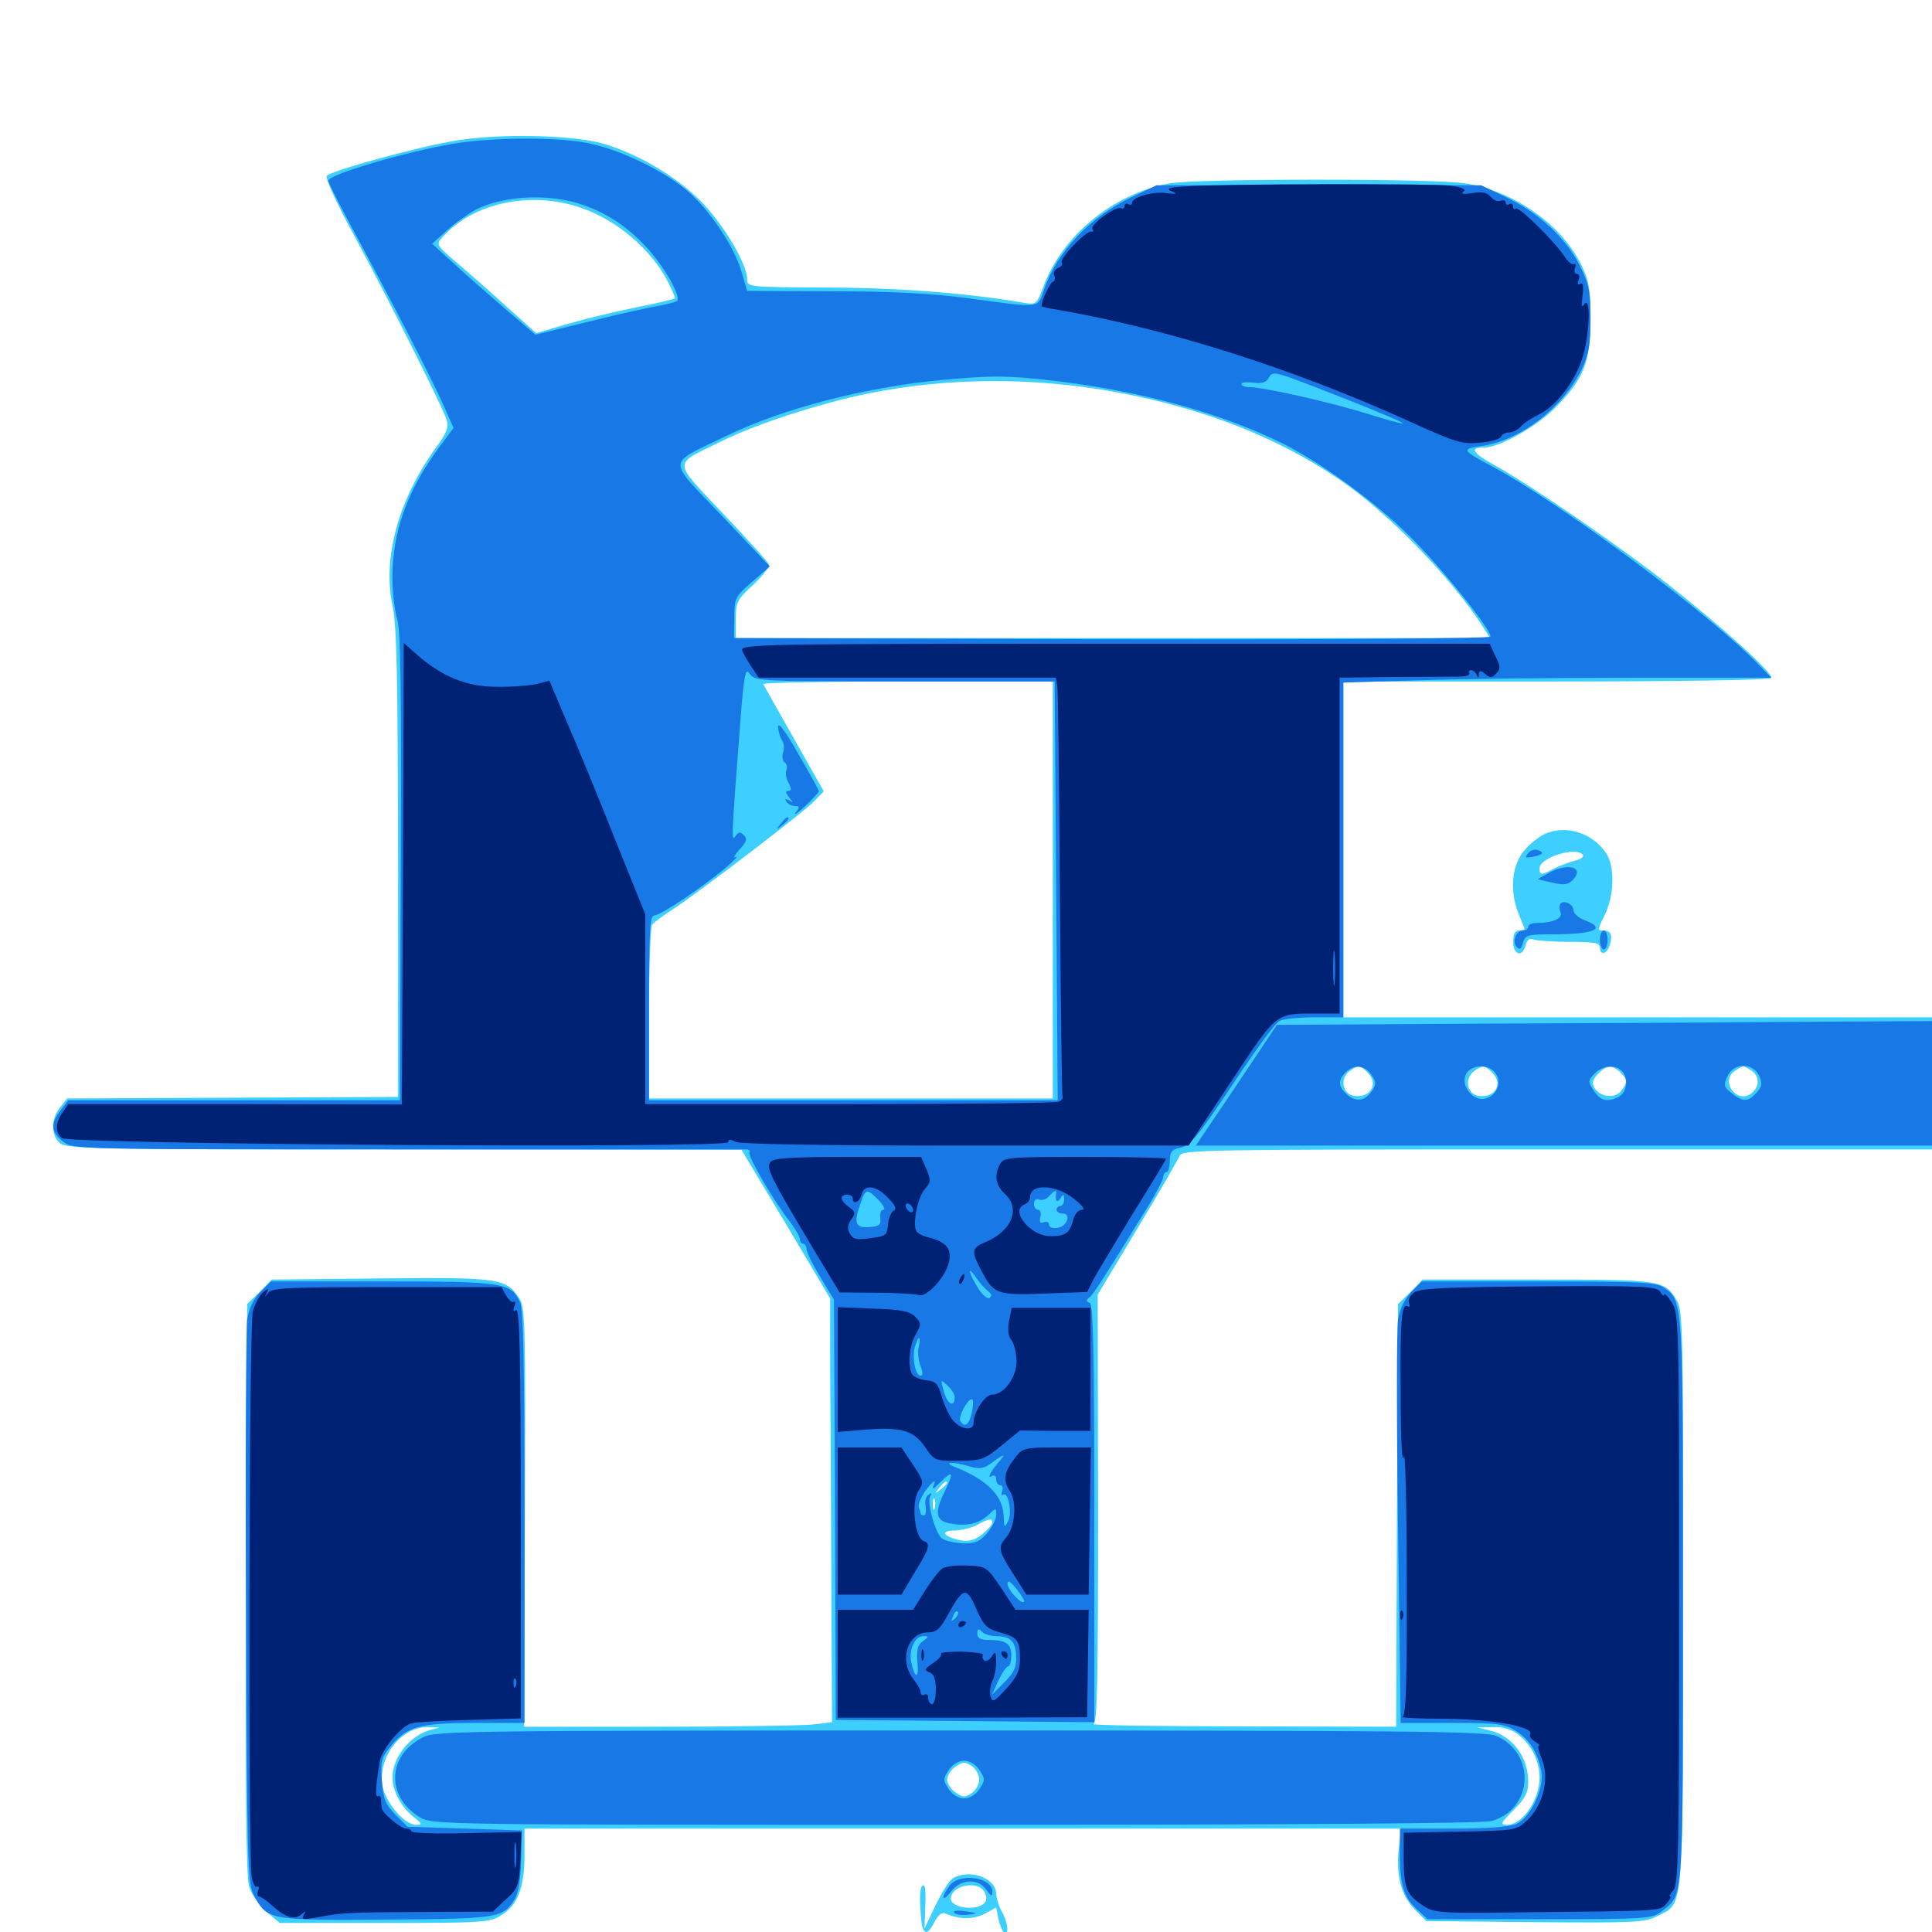 <svg xmlns="http://www.w3.org/2000/svg" viewBox="0 -1000 1000 1000">
	<path fill="#3ccfff" d="M236.719 -927.344C217.773 -924.414 172.07 -911.914 169.141 -908.984C168.164 -908.008 174.219 -894.727 183.203 -878.32C201.172 -844.922 229.297 -789.062 231.25 -782.422C232.422 -779.102 231.055 -775.586 225.391 -767.969C206.055 -741.016 198.047 -711.328 203.125 -686.719C205.469 -676.172 205.859 -649.609 206.055 -552.93V-432.227L120.508 -431.836L34.766 -431.445L31.055 -426.758C26.367 -421.094 26.367 -412.5 30.859 -408.398C34.18 -405.273 49.414 -405.078 209.18 -405.078L383.789 -404.883L406.836 -366.406L429.688 -327.93V-293.75C429.883 -275 430.078 -225.586 430.273 -184.18L430.664 -108.594L420.898 -107.422C415.625 -106.836 379.688 -106.25 341.211 -106.25H271.289L271.68 -214.453C272.07 -312.891 271.875 -323.242 268.945 -327.734C261.914 -338.477 258.789 -338.867 197.266 -338.281L140.625 -337.695L134.375 -331.25L127.93 -325L127.344 -177.93C126.953 -78.32 127.344 -28.711 128.906 -23.828C129.883 -19.922 133.984 -14.062 137.695 -10.742L144.727 -4.688H198.828C249.609 -4.688 253.32 -4.883 259.375 -8.594C267.969 -13.867 271.484 -23.047 271.484 -39.844V-53.516H498.242H725.195L724.023 -43.359C722.461 -29.297 725.195 -18.945 732.227 -11.719L738.281 -5.664L794.531 -5.078C844.922 -4.688 851.172 -4.883 857.422 -8.008C871.875 -15.43 871.094 -6.055 871.094 -172.266C871.289 -309.57 871.094 -321.68 867.969 -326.758C861.719 -337.5 859.961 -337.695 795.703 -337.695H736.328L730.078 -331.25L723.633 -325L723.047 -215.625L722.656 -106.25L642.969 -106.445C599.219 -106.445 564.648 -107.031 566.016 -107.617C567.969 -108.398 568.359 -131.25 568.359 -219.141L568.164 -329.883L588.672 -364.062C600 -382.812 609.766 -399.805 610.547 -401.758C611.719 -404.883 622.852 -405.078 805.859 -405.078H1000V-439.258V-473.438H847.656H695.312V-560.352V-647.266H805.469C869.336 -647.266 916.211 -648.047 916.797 -649.023C918.164 -651.172 893.164 -674.023 864.258 -696.875C840.43 -715.82 792.773 -748.633 774.023 -758.984C761.914 -765.625 760.352 -768.359 768.359 -768.359C775.977 -768.359 795.898 -779.492 805.078 -789.062C819.727 -803.711 823.242 -812.695 823.242 -834.766C823.242 -850.586 822.461 -854.883 818.359 -863.086C808.203 -883.789 783.789 -900.977 758.594 -905.078C743.359 -907.617 618.75 -907.617 605.273 -905.078C576.172 -899.609 550 -878.32 540.039 -851.562C536.523 -842.383 536.328 -842.188 529.492 -843.359C500.781 -848.242 466.602 -850.977 429.297 -851.172C387.5 -851.367 386.719 -851.367 386.719 -855.469C386.719 -863.477 374.219 -884.375 362.5 -896.094C349.805 -908.789 330.664 -920.117 312.5 -925.586C297.266 -930.078 259.375 -931.055 236.719 -927.344ZM308.008 -889.453C323.047 -882.617 337.305 -869.336 344.531 -856.25C347.656 -850.781 349.609 -845.898 349.219 -845.508C348.828 -845.117 339.648 -842.969 328.906 -840.82C318.164 -838.672 302.148 -834.766 293.359 -832.227L277.539 -827.539L262.109 -841.406C253.711 -849.023 241.992 -859.375 236.133 -864.258C225.781 -873.242 225.586 -873.438 229.102 -877.344C246.875 -897.07 280.859 -902.344 308.008 -889.453ZM578.516 -796.875C622.656 -788.672 660.156 -774.023 692.188 -752.539C717.773 -735.547 751.953 -700.391 768.164 -674.609L771.289 -669.727H576.172H380.859V-679.297C380.859 -688.281 381.445 -689.648 389.844 -697.266C394.727 -701.953 398.438 -706.641 398.047 -707.617C397.852 -708.789 387.109 -720.703 374.219 -734.18C347.656 -762.5 347.656 -758.984 374.414 -772.07C391.797 -780.664 425.586 -791.602 450.195 -796.484C491.406 -804.688 535.156 -804.883 578.516 -796.875ZM544.922 -539.453V-431.445H440.43H335.938V-475.391C335.938 -499.609 336.719 -520.312 337.5 -521.289C338.281 -522.461 342.773 -525.781 347.656 -528.906C360.938 -537.5 416.406 -579.883 421.68 -585.547L426.367 -590.43L411.133 -617.383C402.734 -632.227 395.508 -644.922 395.117 -645.898C394.727 -646.68 428.125 -647.266 469.531 -647.266H544.922ZM707.812 -444.922C713.867 -439.062 709.375 -431.445 700.781 -432.812C694.922 -433.594 693.359 -441.797 698.438 -445.508C702.93 -448.828 704.102 -448.633 707.812 -444.922ZM772.266 -444.922C778.32 -439.062 773.828 -431.445 765.234 -432.812C759.375 -433.594 757.812 -441.797 762.891 -445.508C767.383 -448.828 768.555 -448.633 772.266 -444.922ZM838.672 -444.922C842.383 -441.211 842.578 -440.039 839.258 -435.547C836.133 -431.25 828.516 -432.031 825.391 -436.719C823.828 -439.258 824.219 -441.016 826.953 -443.945C831.445 -448.828 834.57 -449.023 838.672 -444.922ZM907.031 -445.508C911.133 -442.383 910.547 -436.719 905.859 -433.594C898.438 -429.102 890.625 -440.43 897.656 -445.508C899.609 -446.875 901.758 -448.047 902.344 -448.047C902.93 -448.047 905.078 -446.875 907.031 -445.508ZM490.234 -232.422C490.234 -232.031 488.672 -230.469 486.914 -229.102C483.789 -226.562 483.594 -226.758 486.133 -229.883C488.672 -233.008 490.234 -233.984 490.234 -232.422ZM483.789 -219.141C483.203 -217.773 482.812 -218.75 482.812 -221.484C482.812 -224.219 483.203 -225.195 483.789 -224.023C484.18 -222.656 484.18 -220.312 483.789 -219.141ZM513.672 -211.914C513.672 -210.938 511.328 -208.203 508.398 -205.859C504.492 -202.734 501.367 -201.953 497.07 -202.734C488.086 -204.688 486.328 -207.812 494.336 -207.812C497.852 -208.008 503.125 -209.18 505.859 -210.742C511.719 -214.062 513.672 -214.258 513.672 -211.914ZM221.875 -104.297C211.719 -101.172 203.125 -90.039 203.125 -79.883C203.125 -73.047 207.812 -64.453 214.062 -59.57C218.555 -56.055 218.75 -55.469 215.43 -55.469C209.18 -55.469 199.023 -67.578 197.852 -76.367C195.898 -91.211 208.008 -106.445 221.68 -106.055L227.539 -105.859ZM785.938 -102.148C792.773 -96.68 796.875 -88.477 796.875 -79.883C796.875 -68.359 788.086 -55.469 780.078 -55.469C776.367 -55.469 776.562 -56.25 783.398 -63.086C789.453 -69.141 791.016 -72.07 791.016 -77.734C791.016 -90.625 782.812 -101.562 771.094 -104.297L764.648 -105.859L772.656 -106.055C778.125 -106.25 782.422 -104.883 785.938 -102.148ZM506.836 -78.906C506.836 -76.562 505.078 -73.242 502.93 -71.875C499.414 -69.531 498.242 -69.727 494.531 -72.266C492.188 -73.828 490.234 -76.953 490.234 -78.906C490.234 -80.859 492.188 -83.984 494.531 -85.547C498.242 -88.086 499.414 -88.281 502.93 -85.938C505.078 -84.57 506.836 -81.25 506.836 -78.906ZM799.609 -568.359C796.289 -566.797 791.211 -562.695 788.281 -558.984C782.227 -550.977 781.445 -538.086 786.133 -526.758C787.695 -523.047 789.062 -519.531 789.062 -519.141C789.062 -518.75 787.695 -518.359 786.133 -518.359C784.18 -518.359 783.203 -516.406 783.203 -512.5C783.203 -505.664 788.086 -504.297 789.648 -510.742C790.43 -513.672 791.797 -514.648 793.945 -513.672C795.703 -513.086 804.102 -512.5 812.695 -512.5C825.195 -512.5 828.125 -511.914 828.125 -509.57C828.125 -505.664 831.25 -505.859 832.812 -509.766C834.961 -515.234 833.984 -518.359 830.273 -518.359C826.758 -518.359 826.758 -518.555 830.469 -526.172C835.547 -536.133 835.938 -551.367 831.445 -558.203C824.414 -568.945 810.547 -573.242 799.609 -568.359ZM819.336 -557.422C819.922 -556.445 817.969 -555.078 815.039 -554.492C812.109 -553.711 807.227 -551.953 804.297 -550.391C797.852 -546.875 796.875 -546.875 796.875 -550.586C796.875 -556.25 816.406 -562.109 819.336 -557.422ZM804.102 -540.625C804.883 -541.211 803.711 -541.797 801.562 -541.602C799.414 -541.602 798.828 -541.016 800.391 -540.43C801.758 -539.844 803.516 -540.039 804.102 -540.625ZM493.359 -27.93C491.406 -26.758 487.305 -20.312 484.18 -13.672L478.516 -1.758L478.906 -13.086C479.297 -19.141 478.906 -24.219 478.125 -24.219C476.367 -24.219 475.781 -20.117 476.562 -9.57C477.148 1.172 479.492 2.93 483.398 -4.688C485.742 -9.18 487.5 -10.547 489.844 -9.375C496.875 -6.445 503.711 -6.445 509.57 -9.375L515.625 -12.695L516.797 -6.641C517.578 -3.32 518.945 -0.195 519.727 0.391C522.461 1.953 521.68 -5.078 518.555 -10.547C516.992 -13.281 515.82 -17.383 515.625 -19.727C515.625 -27.93 502.148 -32.812 493.359 -27.93ZM509.57 -20.703C510.938 -18.164 510.742 -16.211 509.375 -14.844C505.273 -10.742 492.188 -12.5 492.188 -17.188C492.188 -24.219 506.25 -26.953 509.57 -20.703Z"/>
	<path fill="#1878e5" d="M233.398 -925.391C208.203 -920.898 169.922 -909.57 169.922 -906.445C169.922 -905.469 175.977 -893.555 183.398 -879.883C203.32 -842.969 223.438 -804.102 229.492 -790.43L234.766 -778.516L226.953 -767.969C210.742 -745.898 203.125 -724.609 203.125 -700.977C203.125 -693.555 204.297 -683.594 205.664 -679.297C207.422 -673.242 207.812 -641.992 207.422 -550.781L207.031 -430.469H121.289H35.352L31.445 -425.391C25.977 -418.359 26.367 -414.062 32.617 -409.18C37.695 -405.078 38.086 -405.078 210.742 -405.078H386.328C387.695 -405.078 388.477 -404.297 387.891 -403.516C386.914 -401.758 400.195 -378.711 408.789 -367.773C411.719 -363.867 414.062 -359.766 414.062 -358.594C414.062 -357.227 414.844 -356.25 415.625 -356.25C416.602 -356.25 417.383 -355.078 417.383 -353.711C417.383 -352.148 420.508 -345.703 424.414 -339.258L431.641 -327.344L432.227 -218.555L432.617 -109.766L499.609 -109.18L566.406 -108.594V-216.602C566.406 -301.172 565.82 -324.805 564.062 -325.586C562.109 -326.367 562.109 -327.148 563.672 -328.32C565.82 -329.688 570.898 -337.891 594.336 -375.781C598.633 -382.812 602.148 -389.648 602.148 -391.016C602.148 -392.188 602.93 -393.359 603.906 -393.359C604.688 -393.359 605.469 -395.898 605.469 -399.023C605.469 -403.711 606.445 -405.078 611.328 -406.055C616.016 -407.031 620.508 -412.5 637.891 -438.477C649.219 -455.664 660.156 -470.508 662.109 -471.484C664.062 -472.656 672.461 -473.438 680.469 -473.438H695.312V-559.961V-646.68L733.789 -647.852C754.883 -648.633 804.688 -649.219 844.531 -649.219H916.797L909.961 -656.25C885.938 -681.445 807.422 -739.844 772.266 -758.594C756.641 -766.992 756.25 -767.578 766.602 -769.141C786.719 -771.875 808.789 -788.672 818.75 -808.984C822.266 -816.406 823.242 -821.484 823.242 -834.766C823.242 -849.023 822.461 -852.93 817.773 -862.305C810.938 -876.367 796.289 -890.039 779.688 -897.852L766.602 -904.102H682.617H598.633L585.547 -897.852C564.258 -887.695 547.07 -869.727 540.43 -850.195C536.914 -840.234 539.453 -840.43 501.953 -845.508C483.203 -848.047 462.695 -849.219 431.25 -849.219L386.719 -849.414L383.789 -859.375C380.078 -872.266 367.383 -891.211 355.859 -901.172C344.141 -911.133 322.852 -921.68 306.641 -925.391C290.82 -929.297 254.688 -929.102 233.398 -925.391ZM301.758 -893.945C314.258 -889.648 324.805 -882.617 334.57 -872.07C343.359 -862.695 352.344 -847.266 350.586 -844.336C350 -843.75 345.898 -842.578 341.406 -841.797C336.719 -841.016 320.508 -837.5 305.078 -833.594L277.148 -826.758L261.133 -840.43C252.344 -848.047 240.234 -858.594 234.375 -864.062L223.633 -873.828L231.445 -880.859C235.742 -884.766 242.578 -889.453 246.484 -891.602C260.742 -898.828 284.57 -900 301.758 -893.945ZM696.875 -793.359C713.281 -786.914 726.562 -781.25 726.172 -780.859C725.781 -780.469 717.578 -782.812 708.008 -785.742C690.234 -791.406 654.102 -799.609 646.68 -799.609C644.336 -799.609 642.578 -800.391 642.578 -801.172C642.578 -802.148 645.312 -802.344 648.633 -801.953C653.125 -801.367 655.273 -801.953 656.641 -804.297C658.984 -808.398 658.398 -808.398 696.875 -793.359ZM548.828 -802.539C592.773 -797.07 633.203 -785.742 664.258 -770.312C684.961 -759.766 711.914 -740.039 729.688 -722.461C746.094 -706.25 771.484 -674.609 771.484 -670.508C771.484 -669.531 693.555 -668.945 575.781 -669.141L379.883 -669.727L380.078 -680.273C380.078 -690.43 380.469 -691.211 389.258 -698.828L398.438 -706.836L373.633 -733.008C344.922 -763.281 344.531 -759.18 375.977 -774.414C405.469 -788.672 447.852 -799.609 487.305 -803.32C514.258 -805.859 522.656 -805.664 548.828 -802.539ZM621.68 -804.102C622.852 -804.688 621.484 -805.078 618.164 -805.078C615.039 -805.078 613.867 -804.688 615.82 -804.102C617.578 -803.711 620.312 -803.711 621.68 -804.102ZM638.281 -802.148C640.039 -802.734 638.477 -803.125 634.766 -803.125C631.055 -803.125 629.492 -802.734 631.445 -802.148C633.203 -801.758 636.328 -801.758 638.281 -802.148ZM468.359 -647.266H545.898L546.68 -538.867L547.461 -430.469H441.602H335.938V-478.32C335.938 -518.359 336.328 -526.172 338.672 -526.172C341.992 -526.172 364.844 -541.602 376.172 -551.367C380.273 -554.883 382.422 -557.227 380.859 -556.445C379.297 -555.469 380.078 -557.227 382.617 -560.156C386.523 -564.258 386.914 -565.82 384.961 -567.773C383.203 -569.531 382.227 -569.531 380.664 -567.188C378.516 -564.062 378.516 -565.43 383.008 -624.219C385.156 -651.562 385.742 -654.688 388.086 -651.172C390.82 -647.461 393.164 -647.266 468.359 -647.266ZM519.531 -402.93C525.195 -404.102 507.617 -404.688 468.75 -404.492H409.18L459.961 -402.93C488.281 -401.953 514.648 -401.953 519.531 -402.93ZM579.688 -403.711C586.914 -404.102 580.859 -404.297 566.406 -404.297C551.953 -404.297 545.898 -404.102 553.32 -403.711C560.547 -403.32 572.266 -403.32 579.688 -403.711ZM506.445 -395.898C510.938 -396.289 507.227 -396.68 498.047 -396.68C488.867 -396.68 485.156 -396.289 489.844 -395.898C494.336 -395.508 501.758 -395.508 506.445 -395.898ZM454.883 -378.711C457.422 -375.977 458.398 -373.828 457.227 -373.828C456.055 -373.828 455.273 -371.875 455.664 -369.531C456.055 -366.016 455.078 -365.234 449.805 -364.844C442.578 -364.453 441.797 -366.797 445.508 -377.539C448.047 -384.766 448.828 -384.961 454.883 -378.711ZM546.68 -382.227C546.094 -378.32 547.07 -377.148 548.828 -379.688C550.391 -382.227 550.781 -382.031 550.781 -379.297C550.781 -377.344 550 -375.781 548.828 -375.781C547.852 -375.781 546.875 -375 546.875 -373.828C546.875 -372.852 548.242 -371.875 550 -371.875C554.688 -371.875 552.344 -365.039 547.266 -364.453C544.922 -364.062 542.969 -364.844 542.969 -366.016C542.969 -367.383 541.797 -367.969 540.234 -367.383C538.281 -366.602 537.891 -367.383 538.477 -370.117C539.062 -372.07 538.477 -373.828 537.305 -373.828C536.133 -373.828 535.156 -375.195 535.156 -376.953C535.156 -378.906 536.328 -379.688 537.891 -379.102C539.453 -378.516 541.797 -379.297 542.969 -380.859C545.703 -383.789 547.07 -384.375 546.68 -382.227ZM511.523 -331.641C513.281 -330.273 513.477 -329.102 512.109 -328.125C511.133 -327.539 508.203 -329.883 506.055 -333.594C501.172 -341.406 500.586 -345.508 505.273 -338.672C507.031 -335.938 509.961 -332.812 511.523 -331.641ZM475.586 -302.93C474.805 -300.586 475.391 -296.094 476.367 -293.164C477.734 -289.844 477.734 -287.891 476.562 -287.891C473.828 -287.891 472.07 -296.68 473.438 -302.539C474.219 -305.273 475.195 -307.422 475.586 -307.422C476.172 -307.422 476.172 -305.469 475.586 -302.93ZM494.141 -276.953C494.141 -271.289 490.625 -272.852 488.672 -279.297C486.719 -286.133 486.719 -286.328 490.43 -282.812C492.383 -281.055 494.141 -278.32 494.141 -276.953ZM502.93 -268.555C501.562 -262.305 499.219 -260.938 497.07 -264.453C495.703 -266.797 501.562 -277.148 503.32 -275.586C503.906 -275 503.711 -271.875 502.93 -268.555ZM464.453 -255.273C467.383 -255.664 464.453 -256.055 458.008 -256.055C451.562 -256.055 449.219 -255.664 452.734 -255.273C456.25 -254.883 461.523 -254.883 464.453 -255.273ZM517.188 -243.555C512.695 -238.281 510.742 -234.375 513.281 -235.938C514.648 -236.719 515.625 -236.133 515.625 -234.375C515.625 -232.617 516.602 -231.25 517.773 -231.25C518.945 -231.25 519.336 -229.883 518.75 -228.125C518.164 -226.562 518.359 -225.586 519.336 -226.367C522.07 -227.93 524.023 -216.211 521.68 -212.305C519.922 -209.18 519.727 -209.375 519.531 -214.062C519.531 -225.586 511.523 -233.789 493.945 -240.82C487.695 -243.359 493.359 -243.555 501.758 -241.016C507.227 -239.453 509.375 -239.844 513.477 -242.969C519.922 -247.656 520.898 -247.852 517.188 -243.555ZM488.867 -227.734C483.398 -216.602 484.375 -212.5 492.578 -211.328C500.781 -209.961 506.836 -211.523 511.523 -215.82C515.625 -219.727 515.625 -219.727 515.625 -215.82C515.625 -213.672 513.477 -209.57 510.938 -206.445C507.227 -202.148 504.688 -200.977 498.242 -201.172C493.945 -201.367 489.062 -202.539 487.5 -203.711C483.984 -206.641 479.688 -222.461 481.445 -225.586C482.617 -227.148 482.227 -227.539 480.664 -226.367C479.297 -225.586 478.516 -222.852 479.102 -220.312C479.492 -217.773 479.102 -215.625 478.32 -215.625C477.344 -215.625 476.562 -216.016 476.562 -216.406C476.562 -216.797 476.172 -218.359 475.586 -219.922C475 -221.289 476.953 -225.586 479.688 -229.297C482.617 -233.008 484.375 -234.375 483.594 -232.227C482.227 -228.516 482.617 -228.711 486.719 -232.812C493.359 -239.453 493.945 -238.086 488.867 -227.734ZM530.078 -170.898C528.711 -169.336 521.484 -177.148 521.484 -180.273C521.484 -182.422 523.047 -181.445 526.172 -177.539C528.711 -174.414 530.469 -171.289 530.078 -170.898ZM449.805 -171.289C452.148 -171.68 450.195 -172.07 445.312 -172.07C440.43 -172.07 438.477 -171.68 441.016 -171.289C443.359 -170.898 447.266 -170.898 449.805 -171.289ZM494.336 -162.305C492.383 -160.547 492.188 -160.742 493.359 -163.477C493.945 -165.43 495.117 -166.406 495.703 -165.82C496.289 -165.234 495.703 -163.672 494.336 -162.305ZM515.625 -153.125C523.047 -153.125 525.781 -150.391 525.977 -142.578C526.172 -136.914 524.805 -134.18 519.727 -129.102L513.477 -122.852L516.797 -130.273C518.75 -134.18 520.898 -137.5 521.875 -137.5C522.656 -137.5 523.438 -140.039 523.438 -143.164C523.438 -149.219 520.703 -151.172 511.523 -151.172C507.422 -151.172 505.859 -152.148 505.859 -154.492C505.859 -157.031 506.445 -157.227 508.203 -155.469C509.57 -154.102 512.695 -153.125 515.625 -153.125ZM477.734 -150.586C475 -148.633 474.414 -146.094 474.805 -140.039C475.781 -131.055 473.633 -130.664 471.68 -139.453C470.312 -146.094 473.438 -153.125 477.93 -153.125C480.859 -153.125 480.859 -152.734 477.734 -150.586ZM402.734 -623.633C402.93 -621.094 403.906 -617.969 404.883 -616.602C405.859 -615.234 406.055 -612.5 405.273 -610.352C404.688 -608.398 405.078 -606.055 406.055 -605.469C407.227 -604.688 407.617 -602.93 407.031 -601.367C406.445 -600 406.836 -596.875 408.203 -594.727C409.766 -591.602 409.766 -590.625 408.008 -590.625C406.445 -590.625 406.641 -589.648 408.398 -587.305C410.742 -584.57 410.742 -584.18 408.398 -585.742C406.445 -586.719 406.055 -586.523 407.031 -585.156C407.812 -583.789 409.766 -582.812 411.523 -582.812C414.062 -582.812 414.062 -582.227 411.914 -579.492C410.547 -577.539 412.695 -579.102 416.602 -582.617C420.508 -586.328 423.828 -589.844 423.828 -590.43C423.828 -591.211 418.945 -599.805 413.086 -609.961C406.25 -622.07 402.539 -626.758 402.734 -623.633ZM404.102 -573.633C401.562 -570.508 401.758 -570.312 404.883 -572.852C408.008 -575.391 408.984 -576.953 407.422 -576.953C407.031 -576.953 405.469 -575.391 404.102 -573.633ZM791.016 -558.398C789.062 -556.055 789.453 -555.859 792.969 -556.445C798.633 -557.617 799.609 -558.594 796.094 -559.961C794.531 -560.547 792.188 -559.961 791.016 -558.398ZM801.758 -548.242L795.898 -544.922L803.32 -543.164C809.375 -541.797 811.523 -541.992 813.867 -544.336C820.508 -550.977 811.914 -553.711 801.758 -548.242ZM807.617 -532.031C807.031 -531.25 807.031 -529.102 807.812 -527.539C808.789 -524.609 803.711 -522.266 795.508 -522.266C792.969 -522.266 791.016 -521.484 791.016 -520.312C791.016 -519.336 789.844 -518.359 788.281 -518.359C784.766 -518.359 782.422 -512.5 785.156 -509.766C786.719 -508.203 787.5 -508.984 788.281 -512.109C789.453 -516.016 790.625 -516.406 803.516 -516.406C825.195 -516.406 831.836 -519.336 820.312 -523.633C817.188 -524.805 814.453 -527.148 814.453 -528.711C814.453 -532.031 809.18 -534.57 807.617 -532.031ZM828.125 -513.477C828.125 -510.742 829.102 -508.594 830.078 -508.594C831.25 -508.594 832.031 -510.742 832.031 -513.477C832.031 -516.211 831.25 -518.359 830.078 -518.359C829.102 -518.359 828.125 -516.211 828.125 -513.477ZM758.789 -470.117L660.938 -469.531L640.039 -438.281L618.945 -407.031H809.57H1000V-439.258V-471.484L928.32 -471.094C888.672 -470.703 812.5 -470.312 758.789 -470.117ZM709.766 -443.75C712.305 -440.039 712.5 -438.867 710.156 -435.352C706.641 -430.078 701.758 -429.297 697.07 -433.594C692.578 -437.695 692.383 -440.82 696.484 -444.922C700.781 -449.219 706.25 -448.828 709.766 -443.75ZM773.047 -445.703C780.664 -438.086 769.727 -426.172 761.719 -433.398C755.078 -439.453 757.812 -448.047 766.602 -448.047C768.945 -448.047 771.68 -447.07 773.047 -445.703ZM839.453 -445.703C842.969 -442.188 842.188 -434.766 838.086 -432.422C832.031 -429.297 828.516 -430.078 825 -435.352C821.875 -440.039 821.875 -440.625 825.195 -444.141C829.102 -448.438 835.938 -449.219 839.453 -445.703ZM910.547 -443.164C912.305 -439.062 912.109 -437.695 909.18 -434.375C904.688 -429.492 902.148 -429.492 896.289 -434.18C892.188 -437.305 891.992 -438.477 894.141 -442.969C897.266 -450 907.227 -450.195 910.547 -443.164ZM134.766 -331.25C131.055 -327.539 128.906 -322.656 127.93 -316.992C127.344 -312.305 126.953 -244.727 127.344 -166.797C127.93 -35.742 128.125 -24.805 131.445 -18.945C138.477 -6.055 138.867 -6.055 199.805 -6.445C258.594 -6.836 260.156 -7.227 266.406 -16.992C268.164 -19.531 269.531 -27.344 269.727 -36.914L270.117 -52.539L240.625 -53.516L210.938 -54.492L204.688 -60.742C199.414 -66.016 198.438 -68.75 197.656 -78.32C196.875 -88.672 197.461 -90.43 202.344 -96.289C210.742 -106.445 217.383 -108.203 246.094 -108.203H271.484V-214.648C271.484 -292.773 270.898 -322.266 269.141 -325.977C264.453 -336.133 260.938 -336.719 198.242 -336.719H140.234ZM730.469 -331.25C727.148 -327.734 724.609 -322.656 723.633 -317.188C722.852 -312.5 722.852 -263.477 723.633 -208.398L725 -108.203H751.562C774.805 -108.203 778.711 -107.812 784.57 -104.102C791.797 -99.609 795.898 -92.969 797.852 -82.812C799.219 -74.219 792.383 -59.57 785.156 -56.055C782.031 -54.492 770.508 -53.516 752.539 -53.516H724.609V-40.039C724.609 -24.219 726.562 -17.969 733.594 -11.523L738.867 -6.641H796.875C852.734 -6.641 855.078 -6.836 860.156 -10.742C871.484 -19.727 871.094 -13.086 871.094 -171.68C871.094 -328.32 871.289 -326.367 861.133 -333.594C857.227 -336.328 848.828 -336.719 796.289 -336.719H735.938ZM218.945 -100.781C200.391 -91.406 199.609 -70.117 217.383 -59.375C223.438 -55.469 229.492 -55.469 494.141 -55.469C672.656 -55.469 767.188 -56.25 771.875 -57.422C793.75 -63.477 795.117 -92.773 774.219 -101.562C768.75 -103.906 722.656 -104.297 496.68 -104.297C242.383 -104.297 225.195 -104.102 218.945 -100.781ZM507.031 -83.789C509.961 -79.297 509.961 -78.516 507.031 -74.023C505.078 -71.094 501.953 -69.141 499.023 -69.141C496.094 -69.141 492.969 -71.094 491.016 -74.023C488.086 -78.516 488.086 -79.297 491.016 -83.789C492.969 -86.719 496.094 -88.672 499.023 -88.672C501.953 -88.672 505.078 -86.719 507.031 -83.789ZM491.406 -23.828C486.719 -17.383 487.695 -15.039 492.383 -21.094C497.461 -27.539 506.25 -27.93 510.547 -21.875C513.086 -18.359 513.672 -18.164 513.672 -20.703C513.672 -28.516 496.289 -30.859 491.406 -23.828ZM493.945 -9.961C492.969 -10.938 495.312 -11.328 499.609 -10.742C506.25 -9.766 506.445 -9.57 501.172 -8.984C498.047 -8.594 494.922 -8.984 493.945 -9.961Z"/>
	<path fill="#002274" d="M613.281 -903.516C604.883 -902.93 603.32 -902.344 606.445 -900.977C609.57 -899.609 608.984 -899.414 604.102 -900C597.266 -901.172 585.938 -898.047 585.938 -894.922C585.938 -893.945 585.156 -893.75 583.984 -894.336C583.008 -894.922 582.031 -894.531 582.031 -893.359C582.031 -892.188 581.25 -891.602 580.469 -892.188C577.93 -893.75 564.062 -883.789 565.43 -881.445C566.211 -880.469 565.82 -879.883 564.844 -880.078C562.305 -880.859 548.438 -866.406 549.609 -864.258C550.195 -863.281 549.414 -861.914 547.656 -861.328C545.898 -860.547 544.922 -858.789 545.703 -857.227C546.289 -855.664 545.898 -854.297 545.117 -854.297C543.75 -854.297 539.062 -844.336 539.062 -841.602C539.062 -841.211 542.383 -840.43 546.484 -839.844C604.102 -829.883 668.555 -809.57 730.078 -781.641C753.711 -770.898 757.031 -769.922 766.211 -770.898C771.68 -771.289 776.562 -772.852 776.953 -774.023C777.344 -775.195 779.297 -776.172 781.25 -776.172C783.008 -776.172 785.742 -777.539 787.305 -779.297C788.672 -781.055 792.969 -783.789 796.68 -785.547C805.664 -789.844 815.625 -803.125 819.336 -815.625C822.852 -827.539 823.438 -847.266 820.117 -842.578C818.555 -840.43 818.359 -841.406 819.141 -847.07C819.727 -852.148 819.336 -853.906 817.969 -853.125C816.602 -852.148 816.211 -852.93 816.992 -854.883C817.773 -856.836 817.383 -858.203 816.211 -858.203C815.039 -858.203 814.648 -859.57 815.234 -861.328C815.82 -862.891 815.625 -863.867 814.648 -863.281C813.672 -862.695 811.328 -864.648 809.57 -867.578C804.297 -875.391 785.938 -893.555 784.57 -891.992C783.789 -891.406 783.203 -891.797 783.203 -893.164C783.203 -894.531 782.422 -894.922 781.25 -894.336C780.273 -893.75 779.297 -893.945 779.297 -895.117C779.297 -896.289 778.125 -896.68 776.758 -896.094C775.195 -895.508 772.852 -896.484 771.484 -898.242C769.727 -900.391 766.992 -900.977 761.914 -900C757.422 -899.414 755.859 -899.609 757.422 -900.781C759.18 -901.953 757.227 -902.93 750.781 -903.906C741.211 -905.078 631.641 -904.883 613.281 -903.516ZM208.594 -547.852L208.008 -428.32L121.68 -428.516H35.352L32.422 -424.219C28.516 -418.75 28.516 -414.062 32.031 -410.938C36.133 -407.617 376.953 -405.469 376.953 -408.789C376.953 -410.352 377.93 -410.547 380.664 -408.984C383.203 -407.812 424.023 -407.031 499.805 -407.031H615.234L637.109 -440.039C661.328 -476.562 659.961 -475.391 681.836 -475.391H693.359V-562.305V-649.219L721.289 -649.609C736.523 -649.609 751.758 -649.805 755.273 -649.805C758.789 -649.805 761.133 -650.586 760.547 -651.562C759.961 -652.344 760.352 -653.125 761.523 -653.125C762.5 -653.125 763.867 -651.953 764.258 -650.781C765.039 -648.828 765.43 -649.023 765.43 -650.977C765.625 -653.125 766.211 -653.125 768.75 -651.172C771.094 -649.023 772.266 -649.023 774.414 -651.367C776.758 -653.711 776.758 -655.078 774.023 -660.352L771.094 -666.797H576.953C392.969 -666.797 383.008 -666.602 384.18 -663.281C384.766 -661.523 387.109 -657.617 389.062 -654.688L392.773 -649.219H469.727H546.484L547.266 -644.922C547.656 -642.383 548.242 -593.945 548.633 -536.914C549.023 -480.078 549.609 -432.812 550 -432.227C550.391 -431.445 549.414 -430.273 547.656 -429.688C545.898 -429.102 497.266 -428.516 439.258 -428.516H333.984V-477.539V-526.758L318.164 -566.016C309.57 -587.695 298.438 -614.844 293.359 -626.367L284.375 -647.656L277.539 -645.898C273.633 -645.117 264.453 -644.336 256.836 -644.531C241.602 -644.531 228.711 -649.805 215.82 -661.133L208.984 -667.188ZM690.82 -491.602C690.43 -487.5 690.039 -490.82 690.039 -498.828C690.039 -506.836 690.43 -510.156 690.82 -506.25C691.211 -502.148 691.211 -495.508 690.82 -491.602ZM297.461 -409.57C304.102 -409.961 298.242 -410.156 284.18 -410.156C270.312 -410.156 264.844 -409.961 272.07 -409.57C279.297 -409.18 290.82 -409.18 297.461 -409.57ZM325.586 -409.766C326.367 -410.352 325.195 -410.938 323.047 -410.742C320.898 -410.742 320.312 -410.156 321.875 -409.57C323.242 -408.984 325 -409.18 325.586 -409.766ZM398.828 -398.633C396.289 -395.703 398.828 -390.625 420.898 -353.711L434.57 -331.055L453.516 -330.859C463.867 -330.859 473.633 -330.273 475.391 -329.688C479.492 -328.125 489.453 -338.867 491.211 -346.875C492.773 -353.711 489.648 -357.227 480.469 -359.57C477.734 -360.156 475 -361.523 474.414 -362.695C472.07 -366.016 475 -380.469 478.711 -384.57C481.836 -388.086 481.836 -389.062 479.492 -394.922L476.758 -401.172H438.867C409.961 -401.172 400.391 -400.586 398.828 -398.633ZM459.766 -379.883C463.281 -376.367 464.258 -374.023 462.695 -373.438C461.523 -373.047 460.156 -370.117 459.766 -367.188C458.984 -360.156 459.18 -360.352 449.609 -358.984C443.164 -358.203 441.406 -358.594 439.844 -361.523C438.477 -364.062 438.672 -366.211 440.625 -368.75C442.969 -372.07 442.773 -372.852 439.453 -375.195C434.766 -378.516 434.375 -381.641 438.477 -381.641C440.039 -381.641 441.406 -380.859 441.406 -379.688C441.406 -376.172 444.922 -377.734 445.898 -381.641C447.266 -387.305 453.516 -386.523 459.766 -379.883ZM472.656 -373.633C472.656 -372.461 471.875 -372.266 470.703 -372.852C469.727 -373.438 468.75 -375 468.75 -375.977C468.75 -377.148 469.727 -377.344 470.703 -376.758C471.875 -376.172 472.656 -374.609 472.656 -373.633ZM517.578 -397.461C514.453 -391.406 515.234 -386.523 520.508 -381.641C528.32 -374.219 523.438 -362.695 510.352 -357.227C502.93 -354.102 502.539 -352.734 507.617 -342.969C514.258 -330.078 515.82 -329.492 540.625 -330.469L562.695 -331.25L565.82 -337.5C567.578 -340.82 576.758 -356.055 586.133 -371.484C595.703 -386.719 603.516 -399.805 603.516 -400.195C603.516 -400.781 584.57 -401.172 561.523 -401.172C522.07 -401.172 519.531 -400.977 517.578 -397.461ZM555.664 -379.688C560.352 -375.977 561.914 -373.828 559.961 -373.828C558.008 -373.828 556.25 -371.484 555.469 -368.555C553.711 -361.914 551.562 -360.156 543.75 -360.156C533.398 -360.156 522.461 -373.438 530.273 -376.562C531.836 -377.148 533.203 -378.906 533.203 -380.469C533.203 -387.5 546.484 -386.914 555.664 -379.688ZM497.07 -338.477C496.289 -337.305 496.094 -336.133 496.68 -335.547C497.07 -334.961 498.047 -335.938 498.633 -337.695C500 -341.016 498.828 -341.602 497.07 -338.477ZM138.867 -330.859C136.914 -328.32 136.719 -328.32 138.086 -330.859C139.258 -333.398 138.867 -333.398 136.133 -331.055C134.375 -329.688 132.031 -325.195 130.859 -321.289C128.906 -314.062 128.32 -40.82 130.273 -28.711C130.859 -25.195 132.031 -22.852 133.008 -23.438C133.984 -24.023 134.18 -23.047 133.594 -21.484C133.008 -19.727 133.203 -18.359 134.18 -18.359C134.961 -18.359 137.891 -16.406 140.625 -13.867C147.461 -7.617 152.344 -6.055 155.859 -8.984C158.398 -11.133 158.594 -11.133 157.227 -8.789C155.859 -6.445 157.031 -6.25 164.258 -7.617C178.125 -10.156 180.859 -10.156 218.75 -10.352L255.078 -10.547L261.719 -16.797C268.164 -22.461 268.555 -23.828 269.336 -37.305L269.922 -51.758L241.406 -51.172C225.781 -50.781 212.891 -51.172 212.891 -52.148C212.891 -52.93 211.719 -53.516 210.156 -53.516C207.617 -53.516 198.438 -60.938 197.656 -63.867C197.461 -64.648 197.266 -66.602 197.266 -68.359C197.266 -69.922 196.484 -70.898 195.703 -70.312C194.141 -69.336 194.336 -74.609 196.484 -88.086C197.461 -94.336 207.422 -106.445 212.891 -108.008C214.453 -108.594 227.93 -109.375 242.773 -109.766L269.531 -110.547V-216.992C269.531 -297.656 268.945 -322.852 267.188 -321.875C265.625 -320.898 265.43 -321.484 266.211 -323.828C266.992 -325.586 266.797 -326.758 265.82 -326.172C265.039 -325.586 263.281 -327.148 261.914 -329.492L259.57 -333.789H200.195C149.805 -333.789 140.625 -333.398 138.867 -330.859ZM266.992 -127.344C266.406 -125.781 265.82 -126.367 265.82 -128.516C265.625 -130.664 266.211 -131.836 266.797 -131.055C267.383 -130.469 267.578 -128.711 266.992 -127.344ZM266.992 -34.57C266.602 -31.445 266.211 -33.984 266.211 -39.844C266.211 -45.703 266.602 -48.242 266.992 -45.312C267.383 -42.188 267.383 -37.5 266.992 -34.57ZM732.031 -331.055C729.883 -329.688 728.711 -327.148 729.297 -325.586C729.883 -324.023 729.688 -323.242 728.711 -323.828C725.391 -325.977 724.609 -316.016 725 -277.148C725 -254.297 725.781 -241.406 726.562 -245.898C727.344 -250.195 728.125 -221.875 728.125 -183.008C728.32 -129.688 727.734 -112.109 725.977 -111.328C724.609 -110.938 734.766 -110.352 748.242 -110.352C772.656 -110.156 794.336 -106.25 791.992 -102.344C791.406 -101.367 792.578 -99.805 794.336 -98.633C796.289 -97.461 797.266 -96.484 796.484 -96.484C795.703 -96.484 796.484 -93.359 798.047 -89.453C802.148 -79.688 798.828 -66.016 790.82 -58.203C784.961 -52.539 784.766 -52.539 755.664 -51.953L726.562 -51.367V-37.305C726.758 -22.266 727.93 -19.336 737.109 -13.281C742.383 -9.961 746.484 -9.57 784.961 -10.156C861.328 -10.938 858.984 -10.742 862.5 -14.648C864.453 -16.797 865.234 -18.359 864.453 -18.359C863.672 -18.359 864.453 -19.727 866.016 -21.484C868.75 -24.219 869.141 -40.625 869.141 -172.266C869.141 -316.602 868.945 -320.312 865.234 -325.977C863.086 -329.297 861.328 -331.055 861.328 -329.883C861.328 -328.906 860.352 -329.492 859.375 -331.25C857.617 -334.18 851.758 -334.57 796.68 -334.18C749.023 -333.789 734.961 -333.203 732.031 -331.055ZM433.594 -291.211V-258.789L447.07 -259.961C466.406 -261.523 472.656 -259.766 478.711 -251.172C483.594 -243.945 483.984 -243.75 496.289 -243.945C508.008 -243.945 509.57 -244.531 518.359 -251.758L527.93 -259.57L546.289 -259.375H564.453V-291.211V-323.047H543.945H523.633L522.266 -316.211C521.484 -311.914 521.875 -308.203 523.438 -306.445C524.805 -304.883 525.977 -300 526.172 -295.898C526.367 -287.305 519.727 -278.125 513.477 -278.125C509.766 -278.125 503.906 -269.141 503.906 -263.477C503.906 -259.18 497.461 -259.961 493.359 -264.648C491.406 -266.992 488.867 -272.461 487.5 -276.953C485.547 -283.789 484.375 -285.156 479.492 -285.547C476.172 -285.938 473.047 -287.305 472.266 -288.477C469.727 -292.578 470.508 -303.711 474.023 -309.375C476.953 -314.648 476.953 -315.039 473.633 -318.555C470.703 -321.289 466.211 -322.266 451.758 -322.656L433.594 -323.438ZM433.594 -212.695V-174.609H450H466.602L473.438 -186.133C481.055 -198.438 481.836 -201.172 478.125 -202.344C473.438 -203.906 471.484 -222.266 475.391 -228.32C478.32 -232.812 478.125 -233.398 472.461 -241.992L466.602 -250.781H450H433.594ZM525.586 -245.703C519.727 -238.281 518.945 -233.984 522.656 -228.32C526.562 -222.461 525.391 -209.375 520.703 -204.102C516.406 -199.219 516.797 -197.266 524.414 -185.352L531.25 -174.609H547.266H563.477L564.062 -212.695L564.648 -250.781H547.07C530.664 -250.781 529.297 -250.586 525.586 -245.703ZM487.891 -188.281C486.133 -187.109 482.031 -181.836 478.711 -176.562L472.656 -166.797H453.125H433.594V-138.867V-110.938H498.242L562.695 -111.133L563.086 -139.062L563.477 -166.797H544.531H525.586L518.164 -178.125C510.742 -189.062 510.352 -189.258 500.977 -189.648C495.508 -190.039 489.844 -189.258 487.891 -188.281ZM506.055 -165.625C509.18 -158.594 511.133 -156.836 517.578 -155.078C526.758 -152.539 527.93 -150.977 527.93 -141.211C527.93 -135.352 526.367 -132.031 520.898 -125.977C514.648 -119.141 513.672 -118.555 512.695 -121.875C512.109 -124.023 512.5 -127.344 513.477 -129.492C514.648 -131.641 515.625 -136.328 515.625 -139.844C515.43 -145.117 515.234 -145.703 513.477 -142.773C512.305 -141.016 510.547 -139.844 509.57 -140.43C508.594 -141.211 508.203 -142.383 508.789 -143.359C509.375 -144.141 504.297 -144.922 497.656 -145.117C491.211 -145.117 486.328 -144.727 487.109 -143.945C487.695 -143.164 485.938 -141.211 483.008 -139.258C478.516 -136.133 478.125 -135.547 481.055 -134.375C483.398 -133.594 484.375 -130.859 484.375 -125.586C484.375 -121.484 483.594 -117.969 482.422 -117.969C481.445 -117.969 480.469 -119.336 480.469 -121.094C480.469 -122.656 479.688 -123.438 478.516 -122.852C477.539 -122.266 476.562 -122.656 476.562 -123.828C476.562 -125.195 474.805 -128.32 472.656 -131.055C465.234 -140.625 469.727 -155.078 480.273 -155.078C484.57 -155.078 486.523 -156.641 490.234 -163.477C498.828 -179.102 500.195 -179.297 506.055 -165.625ZM496.094 -158.789C496.094 -157.812 497.07 -157.422 498.047 -158.008C499.219 -158.594 500 -159.57 500 -160.156C500 -160.547 499.219 -160.938 498.047 -160.938C497.07 -160.938 496.094 -159.961 496.094 -158.789ZM476.953 -143.359C476.953 -140.625 477.344 -139.648 477.93 -141.016C478.32 -142.188 478.32 -144.531 477.93 -145.898C477.344 -147.07 476.953 -146.094 476.953 -143.359ZM518.555 -143.359C519.141 -142.383 520.117 -141.406 520.703 -141.406C521.094 -141.406 521.484 -142.383 521.484 -143.359C521.484 -144.531 520.508 -145.312 519.336 -145.312C518.359 -145.312 517.969 -144.531 518.555 -143.359ZM724.805 -163.672C724.805 -161.523 725.391 -160.938 725.977 -162.5C726.562 -163.867 726.367 -165.625 725.781 -166.211C725.195 -166.992 724.609 -165.82 724.805 -163.672Z"/>
</svg>